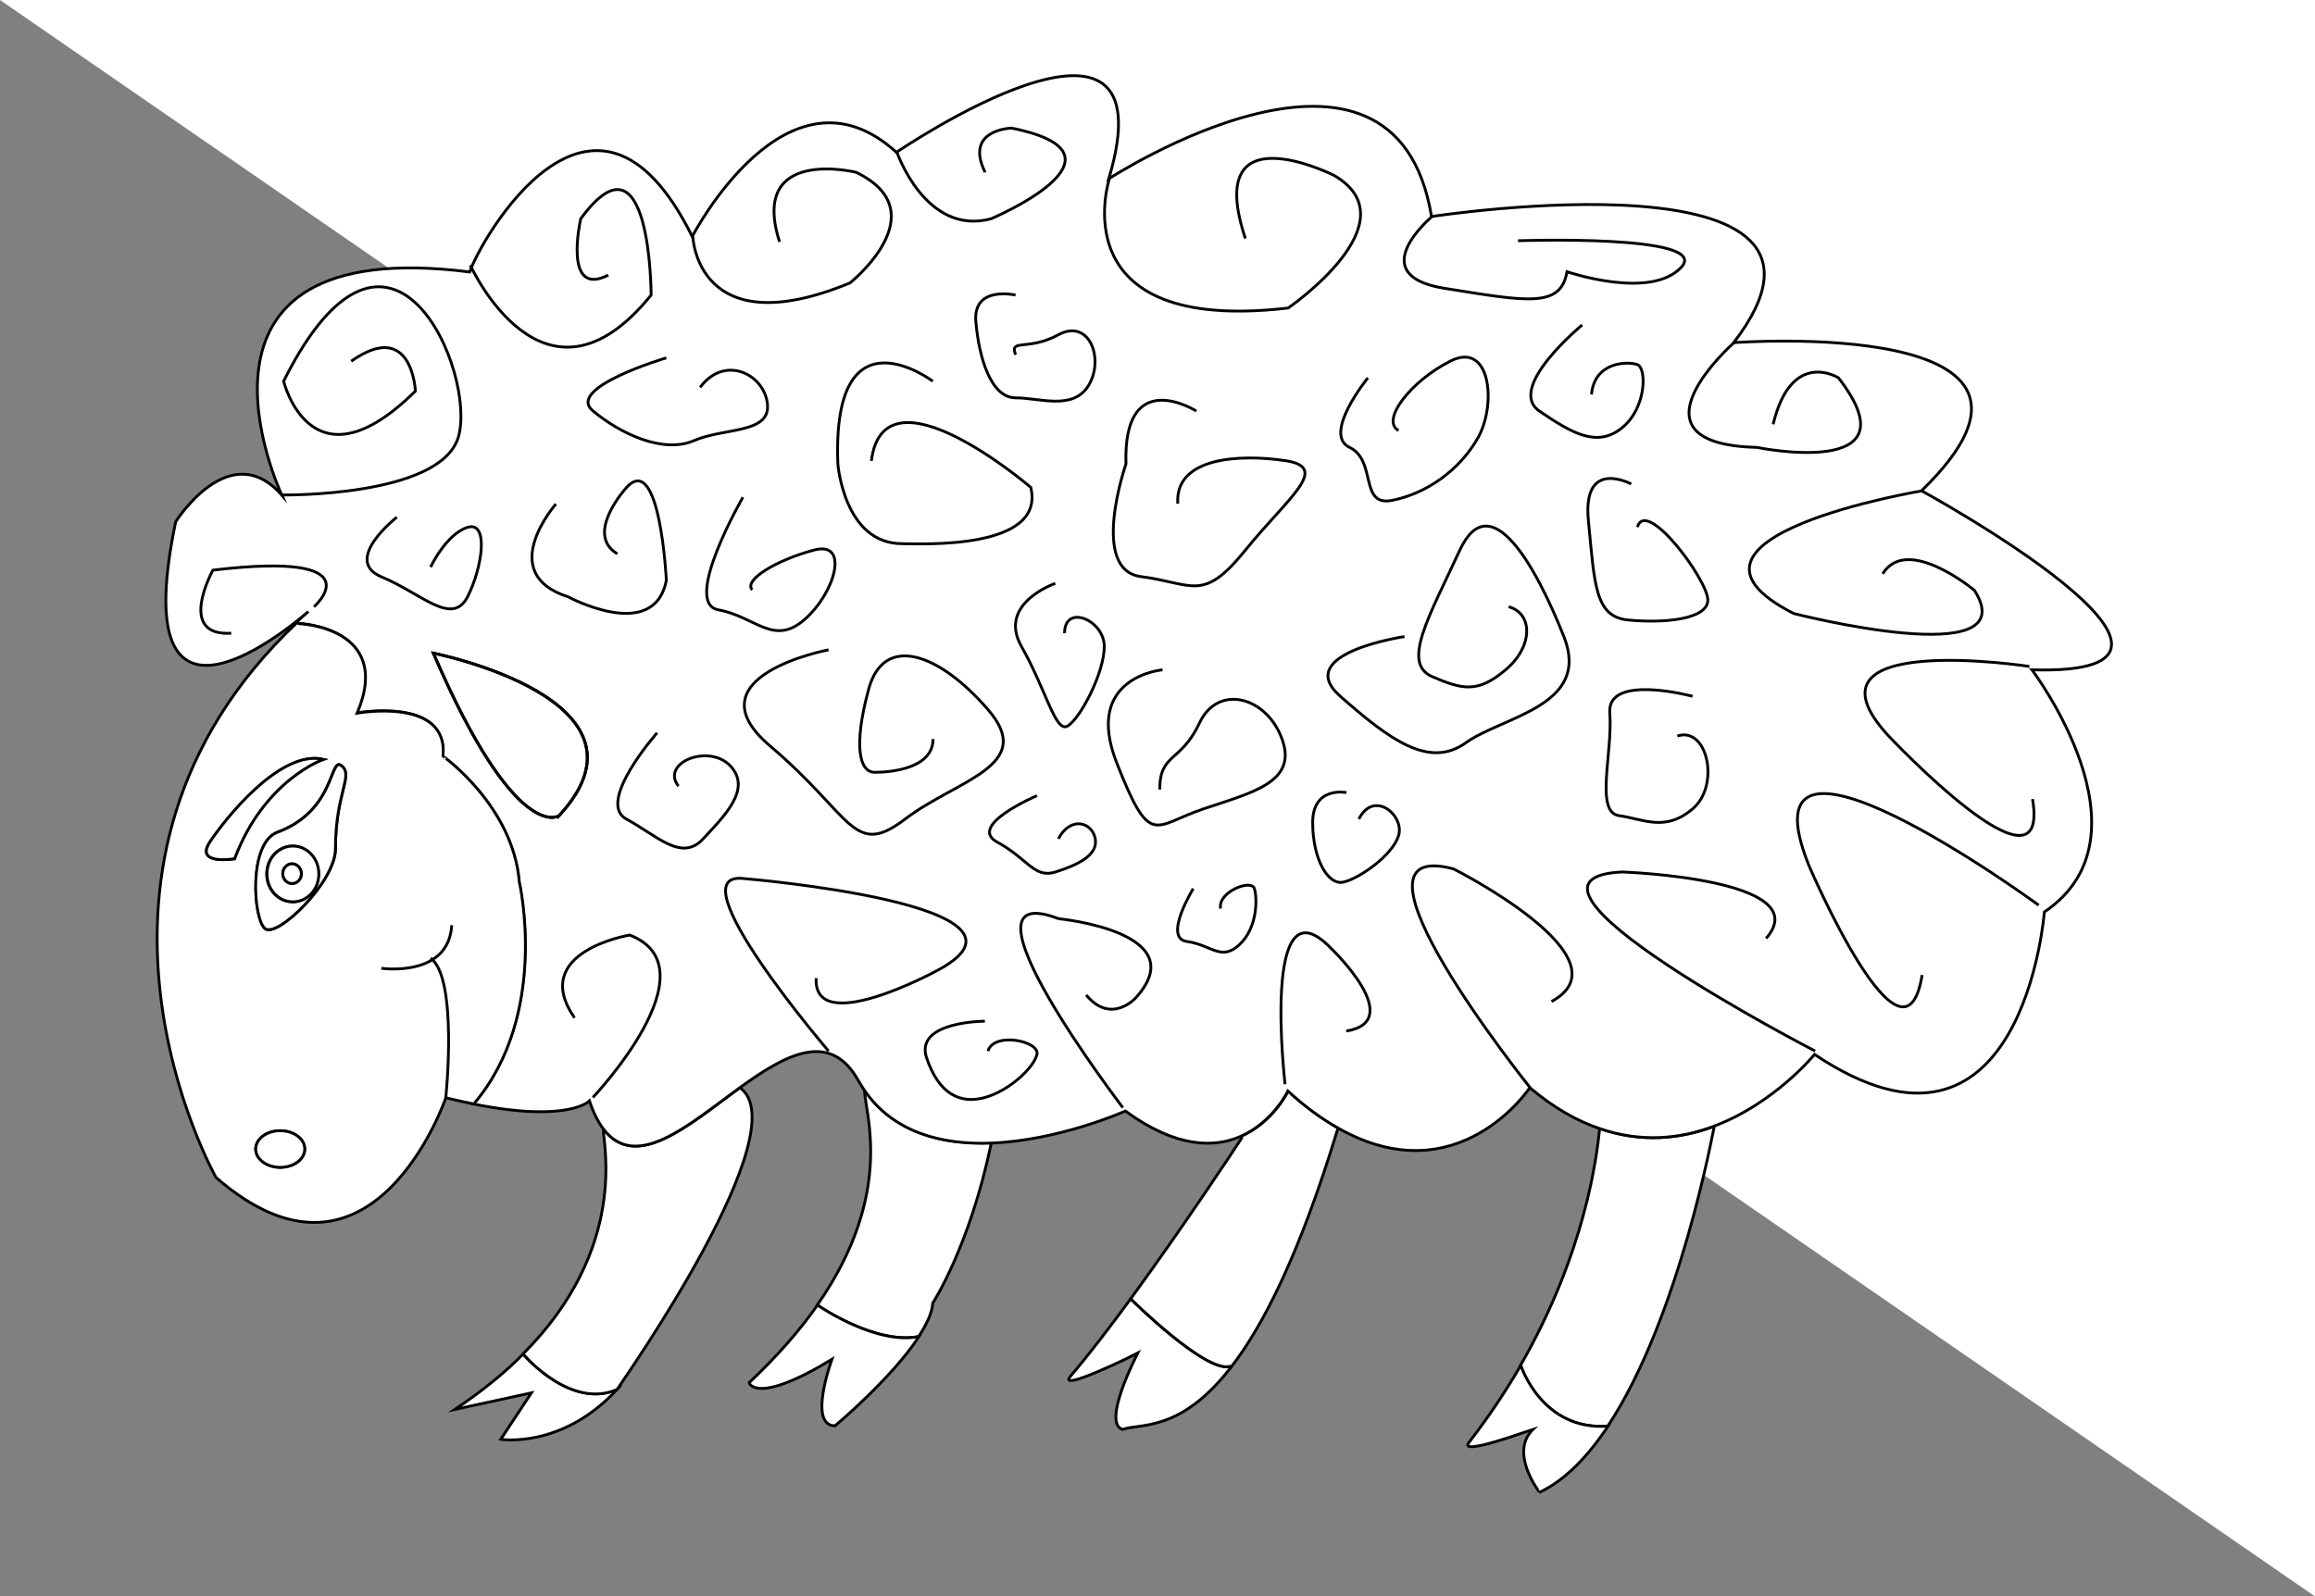 <?xml version="1.0" encoding="utf-8"?>
<!-- Generator: Adobe Illustrator 15.0.0, SVG Export Plug-In . SVG Version: 6.00 Build 0)  -->
<!DOCTYPE svg PUBLIC "-//W3C//DTD SVG 1.1//EN" "http://www.w3.org/Graphics/SVG/1.1/DTD/svg11.dtd">
<svg version="1.1" id="layer_x5F_www.ABC-color.com"
	 xmlns="http://www.w3.org/2000/svg" xmlns:xlink="http://www.w3.org/1999/xlink" x="0px" y="0px" width="822px" height="567px"
	 viewBox="0 0 822 567" enable-background="new 0 0 822 567" xml:space="preserve">
<rect x="0" y="0" width="822" height="567" fill="#808080" stroke="none"/>
<polyline fill="#FFFFFF" points="0,0 822,0 822,567 "/>
<path fill="#FFFFFF" stroke="#000000" stroke-miterlimit="10" d="M608.5,400.1l0.1,0.302c-0.1,0.198-12.1,67.398-37.698,106.1
	c-23.4,1.8-30.9-21.3-30.9-21.3l-0.2-0.102c23.2-40.3,27.2-74.5,28.2-84.3C583,406,596.8,404.4,608.5,400.1z"/>
<path fill="#FFFFFF" stroke="#000000" stroke-miterlimit="10" d="M544.4,507.6c-0.7,0.2-26.9,9.9-22.802,4.7
	c7.102-9.2,13.2-18.398,18.302-27.2l0.198,0.102c0,0,7.5,23.1,30.9,21.3c-7.1,10.7-15.2,19.2-24.3,23.5
	C546.6,530,535.7,515.9,544.4,507.6z"/>
<path fill="#FFFFFF" stroke="#000000" stroke-miterlimit="10" d="M401.9,461.7c0,0,26.1,25.898,34.8,23.6l0.398,0.3
	C419,509,404.7,505.4,398.6,507.7c-7.5-2.3,5.102-26.5,5.4-27.102c-0.7,0.4-29,14.302-23.9,8.2c6.5-7.6,13.9-17.3,21.302-27.398
	L401.9,461.7z"/>
<path fill="#FFFFFF" stroke="#000000" stroke-miterlimit="10" d="M440.9,404.2L440.6,403.6c11.5-5,16.802-16.1,16.802-16.1
	c6.3,5.7,12.3,10,17.898,13.2l-0.5,0.898c-13.398,44-26.3,69.302-37.7,84l-0.398-0.3c-8.7,2.3-34.8-23.6-34.8-23.6l-0.5-0.3
	C420.3,435.5,439,407.2,440.9,404.2z"/>
<path fill="#FFFFFF" stroke="#000000" stroke-miterlimit="10" d="M351.9,405.9v0.398c-7.602,36.5-20.7,56.5-20.7,56.5
	c-0.2,3.5-2.2,7.602-5,11.9c-15.2,3-35.3-10.7-35.3-10.7l-0.7-0.5c28.2-40.4,16.5-69.399,16.8-76.399
	C317.5,402.5,335,406.5,351.9,405.9z"/>
<path fill="#FFFFFF" stroke="#000000" stroke-miterlimit="10" d="M291,464c0,0,20.1,13.8,35.3,10.7c-9.6,14.8-29.8,31.7-29.8,31.7
	c-9.8,0-1.1-23.602-1.1-23.602c-27.2,16.5-29.4,8.3-29.4,8.3c10.3-9.698,18.2-18.898,24.3-27.6L291,464z"/>
<path fill="#FFFFFF" stroke="#000000" stroke-miterlimit="10" d="M186.5,481.7c0,0,16.3,18.8,32.6,11.8
	c-19.6,21.2-41.3,17.7-41.3,17.7l10.9-16.5l-27.2,5.898c9.7-6.5,17.7-13,24.2-19.6L186.5,481.7z"/>
<path fill="#FFFFFF" stroke="#000000" stroke-miterlimit="10" d="M262.7,386.3c21,14.8-40.8,103-43.6,107.2
	c-16.3,7.1-32.6-11.8-32.6-11.8l-0.8-0.8c37.7-37.802,28.4-75,28.5-80C225.8,416.3,244.5,399.6,262.7,386.3z"/>
<path fill="#FFFFFF" stroke="#000000" stroke-miterlimit="10" d="M262.7,386.3c-18.3,13.3-36.9,30-48.5,14.602
	c-1.8-2.4-3.5-5.7-4.9-9.9c0,0-7.3,7.9-41.2,1.101c27.1-31.801,16.2-78.801,16.2-78.801c-2.2-27.1-27.2-44.8-27.2-44.8
	c2.2-21.2-30.5-15.3-30.5-15.3c13.1-30.6-20.7-31.8-20.7-31.8l-0.5-0.5c1.3-1.3,2.7-2.5,4.1-3.7c-10.8,9.3-64.7,52-47.1-31.9
	c0,0,19.2-30.6,37.7-9.4c-0.6-1.3-43.5-93.3,66.7-79.3c3.4-10.6,44-83.2,79-12.6c0,0,33.7-65.2,72.5-29.9c0,0,98.3-67.1,75.4,9.4
	c0,0,101.5-66,114.6,13.4c0,0,160.602-24.7,107.3,44.8c0,0,130.9-9.8,66.7,52.6c0,0,120.7,66,39.2,63.6c0,0,44.6,58.9,4.4,86
	c0,0-7.602,100.101-81.602,50.601c0,0-14.2,17.5-36,25.601c-11.6,4.301-25.398,5.899-40.398,0.699c-8-2.699-16.302-7.398-24.7-14.5
	c0,0-25.4,38.5-68,14.4c-5.7-3.2-11.7-7.5-17.9-13.2c0,0-5.3,11.101-16.8,16.101c-9.3,4.101-22.8,4.199-40.9-9
	c0,0-23.398,10.5-47.898,11.399c-16.9,0.601-34.3-3.5-44.8-18.8c-0.7-1-1.3-2.102-2-3.2C294.8,365.6,278.9,374.6,262.7,386.3z
	 M198.5,289.7c38.1-41.2-44.6-57.7-44.6-57.7C183.3,300.3,198.5,289.7,198.5,289.7z"/>
<path fill="#FFFFFF" stroke="#000000" stroke-miterlimit="10" d="M153.9,232c0,0,82.7,16.5,44.6,57.7
	C198.5,289.7,183.3,300.3,153.9,232z"/>
<path fill="#FFFFFF" stroke="#000000" stroke-miterlimit="10" d="M184.4,313.3c0,0,10.9,47-16.2,78.8c-3.1-0.6-6.4-1.398-9.9-2.199
	c0,0-26.1,76.601-81.6,28.301c0,0-62.6-110.801,28.9-197.2l0.5,0.5c0,0,33.7,1.2,20.7,31.8c0,0,32.6-5.9,30.5,15.3
	C157.2,268.5,182.2,286.2,184.4,313.3z M119.1,301.5c0-20,6.5-25.9,2.2-29.5c-4.3-3.6-2,15.9-22.8,23.6
	c-10.2,3.801-8.6,30.602-4.4,34.2C98.4,333.3,119.1,313.2,119.1,301.5z M114.8,269.7C99.6,266.2,80,290.9,74.5,299.1
	c-5.4,8.301,8.7,5.9,8.7,5.9C93.7,276.9,114.8,269.7,114.8,269.7z M108.2,408.1c0-3.6-3.9-6.5-8.7-6.5s-8.7,2.9-8.7,6.5
	c0,3.602,3.9,6.5,8.7,6.5S108.2,411.7,108.2,408.1z"/>
<path fill="#FFFFFF" stroke="#000000" stroke-miterlimit="10" d="M121.3,272c4.3,3.6-2.2,9.4-2.2,29.5c0,11.7-20.7,31.8-25,28.3
	c-4.3-3.6-5.9-30.399,4.4-34.2C119.3,287.9,117,268.5,121.3,272z M113.1,310.4c0-5.5-4.1-9.9-9.2-9.9s-9.2,4.4-9.2,9.9
	s4.1,9.898,9.2,9.898S113.1,315.9,113.1,310.4z"/>
<path fill="#FFFFFF" stroke="#000000" stroke-miterlimit="10" d="M74.5,299.1c5.4-8.199,25-33,40.3-29.398c0,0-21,7.3-31.5,35.3
	C83.2,305,69.1,307.4,74.5,299.1z"/>
<path id="www.ABC-color.com" fill="#FFFFFF" stroke="#000000" stroke-miterlimit="10" d="M104,300.5c5.1,0,9.2,4.4,9.2,9.9
	s-4.1,9.898-9.2,9.898s-9.2-4.398-9.2-9.898S98.9,300.5,104,300.5z M107,310.3c0-1.899-1.5-3.5-3.3-3.5c-1.8,0-3.3,1.601-3.3,3.5
	c0,2,1.5,3.5,3.3,3.5C105.5,313.8,107,312.3,107,310.3z"/>
<path fill="#FFFFFF" stroke="#000000" stroke-miterlimit="10" d="M103.7,306.8c1.8,0,3.3,1.601,3.3,3.5c0,2-1.5,3.5-3.3,3.5
	c-1.8,0-3.3-1.6-3.3-3.5C100.4,308.4,101.9,306.8,103.7,306.8z"/>
<path id="ABC-color.com" fill="#FFFFFF" stroke="#000000" stroke-miterlimit="10" d="M99.5,401.6c4.8,0,8.7,2.9,8.7,6.5
	c0,3.602-3.9,6.5-8.7,6.5s-8.7-2.898-8.7-6.5C90.8,404.5,94.7,401.6,99.5,401.6z"/>
<path fill="none" stroke="#000000" d="M153.9,232c0,0,82.7,16.5,44.6,57.7C198.5,289.7,183.3,300.3,153.9,232z"/>
<path fill="none" stroke="#000000" d="M158.3,389.8c0,0,4.4-42.399-5.4-49.5"/>
<path fill="none" stroke="#000000" d="M135.4,343.9c0,0,23.9,3.5,25-15.301"/>
<path fill="none" stroke="#000000" d="M111.5,215.5c0,0,22.8-20-35.9-13c0,0-13.1,23.6,6.5,22.4"/>
<path fill="none" stroke="#000000" d="M100.3,175.8c0,0,55.8,0.8,62.4-20.4c6.9-22.4-24-95.9-62-20c0,0,9.8,40.1,46.8,3.5
	c0,0-1.1-25.9-22.8-10.6"/>
<path fill="none" stroke="#000000" d="M167,94.2c0,0,26.1,57.7,64.2,10.6c0,0,0-61.3-25-27.1c0,0-6.5,28.3,9.8,20"/>
<path fill="none" stroke="#000000" d="M246,84c0,0,1.4,38.9,55.8,16.5c0,0,31.5-25.1,2.2-39.3c0,0-38.1-9.4-27.2,24.7"/>
<path fill="none" stroke="#000000" d="M318.5,54.1c0,0,10.2,29.8,33.4,23.6c0,0,54-22.8,7.3-32.2c0,0-17,0.4-9.4,15.7"/>
<path fill="none" stroke="#000000" d="M393.9,63.5c0,0-18.102,55.4,63.5,45.9c0,0,44.6-30.6,16.3-47.1c0,0-46.8-23.6-31.5,22.4"/>
<path fill="none" stroke="#000000" d="M615.8,121.6c0,0-41,36.1,8,37.3c0,0,57.3,11.8,29-24.7c0,0-16.7-10.6-23.2,16.5"/>
<path fill="none" stroke="#000000" d="M682.6,174.3c0,0-99,16.5-45.698,43.6c0,0,82.698,21.2,64.198-8.2c0,0-23.898-20-32.6-5.9"/>
<path fill="none" stroke="#000000" d="M720.6,236.7c0,0-84.8-13-50,24.7c0,0,57.7,61.3,51.102,22.4"/>
<path fill="none" stroke="#000000" d="M723.9,321.5c0,0-107.7-78.9-81.602-14.1c0,0,33.7,78.898,40.2,38.898"/>
<path fill="none" stroke="#000000" d="M644.5,373.3c0,0-118.6-61.3-68.5-63.6c0,0,69.6,2.399,51.1,23.6"/>
<path fill="none" stroke="#000000" d="M543.3,386.3c0,0-71.8-89.5-27.2-77.7c0,0,63.102,31.801,34.802,47.102"/>
<path fill="none" stroke="#000000" d="M456.3,385.1c0,0-8.7-74.199,16.3-48.3c0,0,27.2,25.9,5.4,29.4"/>
<path fill="none" stroke="#000000" d="M398.7,393.4c0,0-63.102-82.5-22.8-67.102c0,0,48.898,4.7,27.198,28.301
	c0,0-8.698,9.399-17.398-1.199"/>
<path fill="none" stroke="#000000" d="M210.5,389.8c0,0,43.5-45.899,13.1-57.7c0,0-35.9,5.9-19.6,29.4"/>
<path fill="none" stroke="#000000" d="M294.2,373.3c0,0-54.4-63.6-30.5-61.3c0,0,114.2,9.4,68.5,33c0,0-43.5,23.6-42.4,2.4"/>
<path fill="none" stroke="#000000" d="M197.4,179c0,0-21.8,24.7,4.4,33c0,0,30.5,16.5,34.8-5.9c0,0-2.2-45.9-14.1-33
	c0,0-15.2,16.5-3.3,23.6"/>
<path fill="none" stroke="#000000" d="M331.2,135.4c0,0-35.9-27.1-33.7,29.4c0,0,2.2,28.3,22.8,28.3c6.5,0,51.102,2.4,45.7-20
	c0,0-52.2-44.8-56.6-9.4"/>
<path fill="none" stroke="#000000" d="M294.2,230.8c0,0-50,9.4-20.7,34.2s29.4,40,47.9,25.9c18.5-14.102,46.8-18.8,29.398-38.9
	c-17.398-20.1-37-27.1-42.398-7.1c-5.4,20-3.301,29.4,2.198,29.4c5.4,0,20.7-1.2,20.7-11.8"/>
<path fill="none" stroke="#000000" d="M424.8,146c0,0-26.1-16.5-25,18.8c0,0-13.1,37.7,5.4,40c18.5,2.4,21.8,9.4,37-9.4
	c15.2-18.8,30.5-29.4,14.1-31.8c-16.3-2.4-39.2-1.2-38.1,15.3"/>
<path fill="none" stroke="#000000" d="M498.7,226.1c0,0-40.2,5.9-22.8,21.2c17.398,15.3,31.5,25.9,44.6,16.5
	c13.1-9.4,44.6-13,34.8-37.7c-9.8-24.7-26.1-54.2-37-30.6c-10.898,23.6-20.7,40-9.8,44.8c10.9,4.7,16.3,5.9,26.1-2.4
	c9.802-8.2,9.802-20,1.102-22.4"/>
<path fill="none" stroke="#000000" d="M485.7,134.2c0,0-16.3,20-6.5,24.7c9.8,4.7,3.3,21.2,15.2,18.8c12-2.4,23.898-10.6,30.5-22.4
	c6.5-11.8,4.398-34.2-9.802-27.1c-14.198,7.1-25,21.2-18.5,24.7"/>
<path fill="none" stroke="#000000" d="M579.2,171.9c0,0-17.4-9.4-15.2,13s2.2,34.2,14.1,35.3c12,1.2,28.302,0,28.302-7.1
	s-21.802-36.5-25-25.9"/>
<path fill="none" stroke="#000000" d="M561.8,115.4c0,0-27.2,22.4-15.2,30.6s20.7,13,29.4,5.9s8.7-21.2,5.4-22.4
	c-3.302-1.2-15.2-1.2-16.302,10.6"/>
<path fill="none" stroke="#000000" d="M412.8,237.9c0,0-28.3,2.4-16.3,33s13.1,22.4,30.5,16.5c17.4-5.9,33.7-9.4,28.3-24.7
	c-5.398-15.3-22.8-20-29.398-5.9c-6.602,14.1-14.102,10.6-14.102,23.6"/>
<path fill="none" stroke="#000000" d="M233.3,260.3c0,0-21.8,24.7-10.9,30.601c10.9,5.899,19.6,15.301,27.2,7.101
	s17.4-17.7,9.8-25.9c-7.6-8.2-25-1.2-18.5,7.1"/>
<path fill="none" stroke="#000000" d="M140.9,183.7c0,0-19.6,15.3-5.4,21.2s25,17.7,30.5,7.1c5.4-10.6,7.6-27.1,0-24.7
	c-7.6,2.4-13.1,14.1-13.1,14.1"/>
<path fill="none" stroke="#000000" d="M236.6,127.1c0,0-35.9,10.6-26.1,18.8c9.8,8.2,25,15.3,35.9,10.6s27.2-2.4,26.1-13
	s-15.2-17.7-23.9-5.9"/>
<path fill="none" stroke="#000000" d="M263.8,176.6c0,0-21.8,37.7-8.7,40c13.1,2.4,19.6,13,30.5,3.5c10.9-9.4,16.3-28.3,3.3-24.7
	c-13.1,3.5-25,10.6-21.8,14.1"/>
<path fill="none" stroke="#000000" d="M374.7,207.2c0,0-20.7,7.1-12,22.4c8.7,15.3,12,30.6,16.3,28.3c4.4-2.4,13.1-18.8,13.1-28.3
	c0-9.4-14.1-15.3-14.1-4.7"/>
<path fill="none" stroke="#000000" d="M601,247.3c0,0-30.5-8.2-29.4,5.9c1.102,14.1-5.398,35.3,3.302,36.5
	c8.698,1.2,16.3,5.899,26.1-2.4c9.8-8.2,5.4-29.4-5.4-25.9"/>
<path fill="none" stroke="#000000" d="M360.6,104.8c0,0-15.198-3.5-14.1,9.4c1.1,13,5.4,27.1,14.1,27.1c8.7,0,20.7,4.7,26.102-4.7
	c5.398-9.4,0-23.6-10.9-17.7c-10.898,5.9-17.398,1.2-15.2,7.1"/>
<path fill="none" stroke="#000000" d="M478.1,281.5c0,0-12-2.4-12,10.6c0,13,5.4,22.4,10.9,21.2s17.4-9.399,19.6-16.5
	c2.2-7.1-8.698-16.5-14.1-5.899"/>
<path fill="none" stroke="#000000" d="M368.2,282.6c0,0-25,10.6-14.102,16.5c10.9,5.9,13.102,13,20.7,10.602
	c7.602-2.4,15.2-5.9,14.102-11.801c-1.102-5.899-8.7-8.199-13.102,0"/>
<path fill="none" stroke="#000000" d="M423.7,315.6c0,0-10.9,17.7-2.2,18.801c8.7,1.199,12,7.101,18.5,1.199
	c6.5-5.898,6.5-16.5,5.4-20c-1.102-3.5-13.102,1.2-12,7.102"/>
<path fill="none" stroke="#000000" d="M349.7,362.7c0,0-25,0-20.7,13c4.4,13,12,16.5,20.7,14.1c8.7-2.399,17.398-10.6,18.5-15.3
	c1.1-4.7-15.2-8.2-17.4-1.2"/>
<path fill="none" stroke="#000000" d="M539,85.5c0,0,68.9-2.4,58,9.4c-10.9,11.8-40.6,1.6-40.6,1.6c-2.2,13-14.102,10.6-43.5,5.9
	c-29.4-4.7-4.4-25.5-4.4-25.5"/>
</svg>
